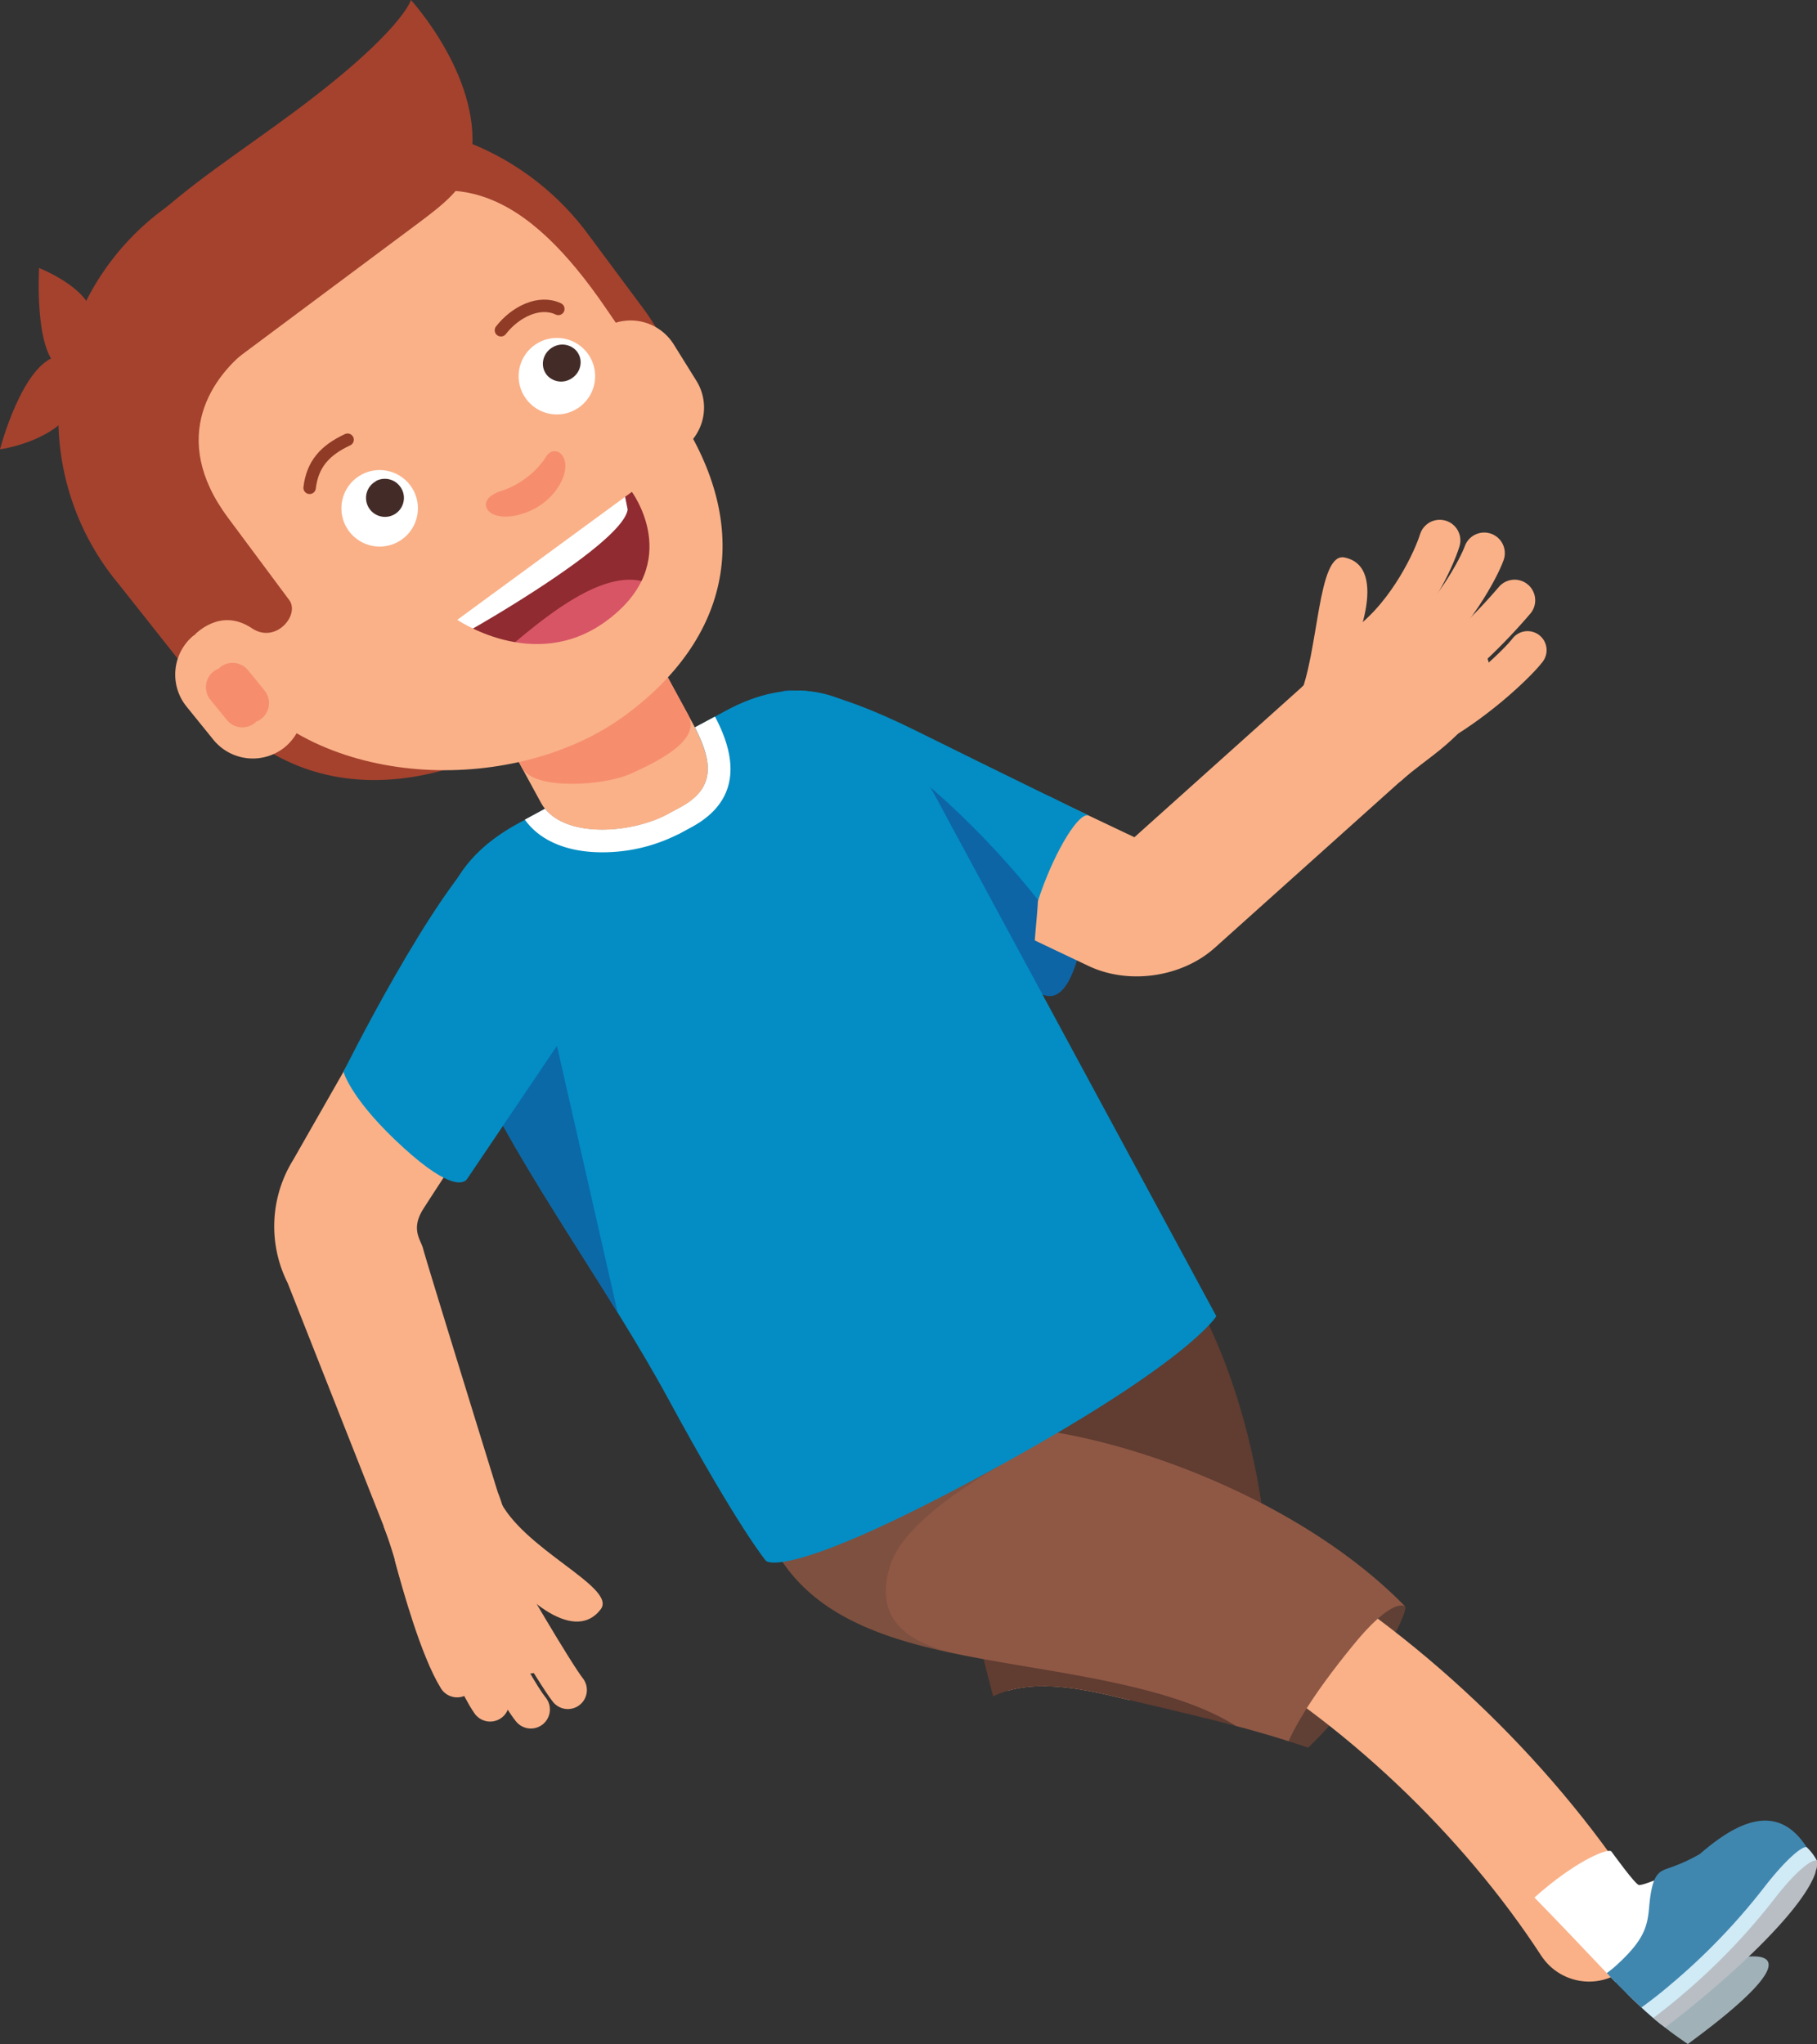 <svg xmlns="http://www.w3.org/2000/svg" viewBox="0 0 464.72 522.73"><rect x="0" y="0" width="464.72" height="522.73" fill="#333333" stroke="none"/><defs><style>.cls-1{isolation:isolate;}.cls-10,.cls-19,.cls-2,.cls-22,.cls-3{fill:none;}.cls-10,.cls-2,.cls-22,.cls-3{stroke:#fab188;}.cls-10,.cls-19,.cls-2,.cls-3{stroke-linecap:round;}.cls-10,.cls-17,.cls-19,.cls-2,.cls-22,.cls-3{stroke-miterlimit:10;}.cls-2{stroke-width:10.55px;}.cls-3{stroke-width:9.74px;}.cls-26,.cls-4{fill:#0d65a6;}.cls-5{fill:#a0b1b8;mix-blend-mode:multiply;}.cls-6{fill:#fab188;}.cls-7{fill:#038dc4;}.cls-8{fill:#604035;}.cls-9{fill:#603c31;}.cls-10{stroke-width:29.25px;}.cls-11{fill:#8f5845;}.cls-12,.cls-13{fill:#6e483a;}.cls-12{opacity:0.5;}.cls-14{fill:#a4422e;}.cls-15,.cls-17{fill:#fff;}.cls-16{fill:#f68e6e;}.cls-17{stroke:#fff;stroke-width:1px;}.cls-18{fill:#432c28;}.cls-19{stroke:#8f3b26;stroke-width:3.18px;}.cls-20{fill:#8f2b31;}.cls-21{fill:#d85566;}.cls-22{stroke-width:0.86px;}.cls-23{fill:#4087b0;}.cls-24{fill:#d0eaf6;}.cls-25{fill:#b8bec4;}.cls-26{opacity:0.9;}</style></defs><title>illustration-boy-blueshirt</title><g class="cls-1"><g id="Layer_1" data-name="Layer 1"><path class="cls-2" d="M379.6,141.46c-1.23,3.55-8.28,17-18.65,25"/><path class="cls-2" d="M387.37,153.52a145.4,145.4,0,0,1-21.86,20.77"/><path class="cls-3" d="M390.69,166.27c-2.27,3-11.93,12.43-23.27,19"/><path class="cls-4" d="M268.5,203.67c-3.94-1.91-19.77,10.42-19.77,10.42l9.65-3c-1.29,8.38-2,39.37,8.61,43.36s12.78-34.43,11.75-40.34S272.44,205.58,268.5,203.67Z"/><path class="cls-5" d="M428.25,520.32c1.13.81,2.28,1.61,3.42,2.41,14.51-10.62,22.27-18.36,20.41-21.23-2.05-3.18-15.56.18-36.05,8.26A103.19,103.19,0,0,0,428.25,520.32Z"/><path class="cls-6" d="M305.24,246.15c-8.15,4.29-18.55,4.8-26.8.89l-71.06-33.73a17.38,17.38,0,0,1,14.91-31.41l67.85,32.21,48.53-43.52a17.39,17.39,0,1,1,23.21,25.89l-51.16,45.88A27,27,0,0,1,305.24,246.15Z"/><path class="cls-7" d="M234.4,186.93c-23.13-11.47-30.68-10.31-30.68-10.31,8.49.48,35,58,35,58L267,254.45c-12.82-5.53,6.61-48.46,11.56-45.85C278.55,208.6,257.53,198.4,234.4,186.93Z"/><path class="cls-4" d="M206.8,180.92c-13.39-5.35-3.08-4.3-3.08-4.3,8.49.48,35,58,35,58L267,254.45c-4.46-1.93-2-14.77-1.52-24.29C265.47,230.16,238.41,194.51,206.8,180.92Z"/><path class="cls-8" d="M334.56,446.94l.46-.43c16.4-16,25.42-34.59,24.35-35.69h0l-21.3-13.66L328.58,445C330.59,445.6,332.58,446.25,334.56,446.94Z"/><path class="cls-6" d="M257.67,432.41c8.68-2.54,18.95-.57,28.18,1.64l3.14.74c-.33-2.59-.67-5.22-1-7.94a15.35,15.35,0,0,0-30.47,3.78A17.68,17.68,0,0,1,257.67,432.41Z"/><path class="cls-9" d="M254,433.82c9.35-4.51,21.27-2.3,31.84.23s21.27,4.9,31.9,7.77c12.11-17,8.14-72.63-11.52-108.85,0,0-69.17,13-65,41.76C244.13,394.27,249.79,417.7,254,433.82Z"/><path class="cls-10" d="M213.83,377.81c10.86,17.44,68.83,11,104,30.92s67.3,50.71,88.6,83.4"/><path class="cls-11" d="M263,426.28c19,3.2,39.79,6.71,53.11,15.1,4.52,1.2,9,2.49,13.47,3.9,2-4.5,6.5-12.35,16.68-24.76s13.13-9.7,13.13-9.7c-23.56-24.15-61.65-39.84-89.58-44.55-10.67-1.8-25.11,5-29.17,2.31a8.79,8.79,0,0,1,2.39,2.94l-45,24.41C209.64,417.29,235.55,421.65,263,426.28Z"/><path class="cls-12" d="M270.06,366.65l-.35-.39c-10.67-1.75-25,5-29.09,2.32a8.79,8.79,0,0,1,2.39,2.94l-45,24.41c9.08,16.73,26.95,23,47.45,27.2-14.85-3.25-21.65-9.84-17.85-22.59C231.71,386.9,257.75,373.67,270.06,366.65Z"/><polygon class="cls-13" points="248.76 423.77 248.76 423.77 248.77 423.77 248.76 423.77"/><path class="cls-14" d="M164.61,79c22.81,31,12.11,78.35-18.63,101.37s-67.78,28.35-92.2-1.41L30.3,149.3A66.33,66.33,0,0,1,42,53.38l10.78-8A69.68,69.68,0,0,1,150.4,59.89Z"/><path class="cls-7" d="M185.53,181.81l-52.91,28.71c-50.83,27.6,7.68,90.81,38.32,147.27,17.79,32.78,24.93,41.34,24.93,41.34s4.55,5.69,56.36-22.43,58.86-40.1,58.86-40.1l-69-127.67C237.39,200.27,220,163.08,185.53,181.81Z"/><path class="cls-15" d="M173.64,213.29l3.31-1.8c15-8.16,9.38-21.62,5.92-28.24L177.73,186c4.32,8.46,5.52,15.38-3.57,20.32l-3.31,1.79-.27.15c-9.13,4.81-25.15,6-31.16-1.46l-5.18,2.81c3.54,5,9.92,8,18.21,8.32a42.89,42.89,0,0,0,20.86-4.51Z"/><path class="cls-6" d="M74.73,172.91a13,13,0,0,1-1.94,18.21h0a13,13,0,0,1-18.21-1.94l-6.91-8.54a13,13,0,0,1,1.94-18.21h0a13,13,0,0,1,18.21,1.93Z"/><path class="cls-6" d="M176.86,184.39c5,9.21,7,16.72-2.7,22l-3.31,1.79c-9.67,5.25-27.48,6.33-32.48-2.87l-7-12.85c-5-9.21-1.17-21,8.5-26.28l3.32-1.8c9.67-5.25,21.67-2,26.67,7.19Z"/><path class="cls-16" d="M133.59,196.47c3,5.53,20.6,4.66,27.95,1.31s17.88-8.67,14.46-15l-17.31-31.89-40,18.16Z"/><path class="cls-6" d="M172.61,104.61c19.7,28.79,15.5,57.29-12.37,78.07S83,202.14,61,175L47.48,159c-22-27.1-13.6-60,14.37-80.84l25.22-18.8c28-20.85,48.22-9.3,67.92,19.5Z"/><path class="cls-17" d="M89.67,135.55a9.28,9.28,0,1,0,1.89-13A9.28,9.28,0,0,0,89.67,135.55Z"/><path class="cls-18" d="M100.51,131.29a4.46,4.46,0,0,1-4.77-7.51,4.57,4.57,0,0,1,.62-.39,4.46,4.46,0,0,1,4.78,7.5A5.16,5.16,0,0,1,100.51,131.29Z"/><path class="cls-18" d="M96.54,123.73a4.07,4.07,0,0,1,4.36,6.85,3.41,3.41,0,0,1-.57.36A4.07,4.07,0,0,1,96,124.09a3.79,3.79,0,0,1,.56-.36m-.36-.69a5.87,5.87,0,0,0-.67.43,4.85,4.85,0,0,0,5.18,8.16,5.22,5.22,0,0,0,.68-.43,4.85,4.85,0,0,0,1.87-3.21,4.79,4.79,0,0,0-.94-3.58A4.84,4.84,0,0,0,96.18,123Z"/><path class="cls-14" d="M46.46,102.18l60.37-45c6.61-4.93,12.32-9.36,13.51-15.75C124.21,20.81,105.1,0,105.1,0s-2.16,8-29.51,28.36C47,49.67,21.48,62.34,17,98.74,15.87,107.83,46.46,102.18,46.46,102.18Z"/><path class="cls-14" d="M64.53,80.24c3.2,4.29,8.76,1.72-.52,8.64-9.53,7.1-21.12,22.85-5.66,43.57l15.62,21c2.82,3.78-3.44,11.3-9.52,7.23-8.08-5.41-14.31,1.37-14.84,1.78-3.93,3-24.81-30.57-24.72-34.77s.94-23.12,2.48-27.18S45.5,72.75,45.5,72.75s5.67-7.88,11.07-6.09S64.53,80.24,64.53,80.24Z"/><path class="cls-19" d="M88.9,112.45c-5.87,2.73-9,6.32-9.71,12.3"/><path class="cls-19" d="M142.8,79c-4.85-2.3-11,.72-14.68,5.46"/><path class="cls-6" d="M156.18,111.1A12.94,12.94,0,0,0,174,115.18h0a12.94,12.94,0,0,0,4.08-17.85L172.27,88a13,13,0,0,0-17.85-4.08h0a13,13,0,0,0-4.09,17.86Z"/><path class="cls-14" d="M14.6,93.6C8.76,88.69,10,68.54,10,68.54s12.46,4.9,13.47,11.75S20.45,98.5,14.6,93.6Z"/><path class="cls-14" d="M15,91C5.74,92.69,0,114.91,0,114.91s13.64-1.85,18.71-10.37C22.45,98.25,23,89.6,15,91Z"/><path class="cls-17" d="M135,101.76a9.28,9.28,0,1,0,1.89-13A9.27,9.27,0,0,0,135,101.76Z"/><path class="cls-18" d="M145.65,96.65a4.44,4.44,0,0,1-5.11-.61,4,4,0,0,1-1.3-2.92,4.43,4.43,0,0,1,1.31-3.21,4.55,4.55,0,0,1,1.15-.86,4.44,4.44,0,0,1,5.11.6,4,4,0,0,1,1.3,2.92,4.44,4.44,0,0,1-1.31,3.22A5.08,5.08,0,0,1,145.65,96.65Z"/><path class="cls-18" d="M141.88,89.39a4.08,4.08,0,0,1,4.67.54,3.88,3.88,0,0,1,0,5.59,4.39,4.39,0,0,1-1.06.78,4,4,0,0,1-4.67-.54,3.87,3.87,0,0,1,0-5.58,4.18,4.18,0,0,1,1.06-.79m-.36-.68h0a4.9,4.9,0,0,0-1.25.93,4.83,4.83,0,0,0-1.42,3.49,4.5,4.5,0,0,0,1.42,3.2,4.85,4.85,0,0,0,5.56.66,5.42,5.42,0,0,0,1.25-.93,4.86,4.86,0,0,0,1.42-3.49,4.49,4.49,0,0,0-1.42-3.2,4.84,4.84,0,0,0-5.56-.66Z"/><path class="cls-20" d="M116.2,158.53s20.31,14.43,39.09.65c20.78-15.24,6.42-34,6.42-34L116.2,158.53"/><path class="cls-16" d="M138.78,128.8c5.07-3.77,7.24-9.83,4.84-12.58-.87-1-2.88-1.49-4.17.92a21,21,0,0,1-5.3,5.37,20.72,20.72,0,0,1-6.24,3.12c-3.94,1.43-4,3.46-3.3,4.58C126.56,133.28,133.68,132.51,138.78,128.8Z"/><path class="cls-21" d="M164.33,148.65c-10-2.52-23.09,7.56-33,15.94a30.2,30.2,0,0,0,23.92-5.41,28.62,28.62,0,0,0,9.2-10.47Z"/><path class="cls-15" d="M116.47,158.72a34.49,34.49,0,0,0,6.24,3.13s-2.56-.84-1.66-1.16c0,0,38.29-21.73,39.48-30.4l-.75-3.73-43.58,32"/><path class="cls-22" d="M116.2,158.53s20.31,14.43,39.09.65c20.78-15.24,6.42-34,6.42-34L116.2,158.53"/><path class="cls-16" d="M63.47,171.43a5.1,5.1,0,0,0-7.17-.8,4.21,4.21,0,0,0-.37.36,5.45,5.45,0,0,0-1.35.75,5.11,5.11,0,0,0-.8,7.18L58,184.1a5.1,5.1,0,0,0,7.17.79,3.06,3.06,0,0,0,.37-.35,5,5,0,0,0,1.35-.76,5.1,5.1,0,0,0,.8-7.17Z"/><path class="cls-15" d="M411,504.63c.73.77,1.46,1.53,2.2,2.28,7.27-5.17,14.38-13.61,15.11-15.17,1.28-2.73,6.18-15.43,4.71-14.92s-12.81,5.64-13.91,5.22-6.44-7.86-7-8.58-6.56,1.2-15.66,8.42c-1.54,1.23-2.87,2.35-4,3.38C398.73,491.65,404.85,498.18,411,504.63Z"/><path class="cls-23" d="M411,504.63a146.58,146.58,0,0,0,13.67,12.94c17.31-12.91,42.42-35.83,38.52-43.24-8-15.09-19.89-7.57-28.41-.22a42.93,42.93,0,0,1-7.36,3.41c-3.07,1.07-4.85,1.24-5.63,10.19-.44,5.05-1.32,8.49-8.51,15a27.19,27.19,0,0,1-2.32,1.87Z"/><path class="cls-24" d="M425,517.83c15.95-14.43,36.37-38.76,39.7-42a13.17,13.17,0,0,0-2.6-3.43c-1.14-.45-5.52,3.32-10.8,10.13a162.87,162.87,0,0,1-24.05,25c-2.32,2-4.91,4-7.4,5.83C421.51,514.94,423.23,516.41,425,517.83Z"/><path class="cls-25" d="M464.69,475.88c-1-.71-5.19,2.41-10.62,9.41a163.25,163.25,0,0,1-24,25c-2.31,2-4.81,3.94-7.2,5.77,1,.83,2,1.64,3,2.43,15.4-11.64,35-29.51,38.44-39.53a6.11,6.11,0,0,1,.32-1.16A5.79,5.79,0,0,0,464.69,475.88Z"/><path class="cls-6" d="M121.63,402.27a17.38,17.38,0,0,1-22.57-9.62l-25.5-64.57A32.23,32.23,0,0,1,75,296.6L107.3,240c5.25-8,19.38-8.24,27.42-3a17.39,17.39,0,0,1,5,24.06s-28.16,42.88-31.48,48.14-.54,7.92,0,10.22,19.08,62.22,19.08,62.22c3.6,8.9,3.18,17-5.72,20.6Z"/><path class="cls-6" d="M98.13,390.38c7.75,20.1,4.3,33.4,30.36,37.26,26.85,4,3.22-20.4.66-32.72s-5.42-19-5.42-19Z"/><path class="cls-6" d="M127.51,383.1l-6.6-2.12s5.41,15.75,8.13,20.48,17.27,19.65,24.58,10.11C158,405.9,133.37,396.19,127.51,383.1Z"/><path class="cls-6" d="M332.25,178.42l-2.19,6.94s10.27-9.66,13.4-14.17,12.14-26.22.42-28.62C336.91,141.14,337.34,167,332.25,178.42Z"/><path class="cls-3" d="M124.94,398.42c3.35,6.35,17.05,29.68,20.29,33.77"/><path class="cls-3" d="M115.35,397.27c2.25,6.82,15.12,33.31,20.42,39.9"/><path class="cls-3" d="M107.23,393.55c2.25,6.81,13.07,34.6,18.13,41.84"/><path class="cls-3" d="M105.8,398.25c1.87,6.93,6.48,23.44,11.11,30.95"/><path class="cls-7" d="M124.85,215.68c-14.2,12.45-37,58.4-37,58.4s1.61,6.28,13,17.23c13.34,12.78,17.4,11.6,18.52,10.33l23.64-35s20.19-12.86,11.71-27.91S124.85,215.68,124.85,215.68Z"/><path class="cls-6" d="M332.9,175.77c7.9-6.81,18.88-23.36,29.81-24,6.42-.4,24.81,16,16.38,28.35-7.07,10.34-14.08,13.6-20.64,19.48S332.9,175.77,332.9,175.77Z"/><path class="cls-2" d="M368.23,138.2c-1.47,4.75-7.6,18.28-18,26.32"/><path class="cls-26" d="M158,335.77l-15.55-68.32-13.81,20.44C137.23,303.32,148,319.6,158,335.77Z"/></g></g></svg>